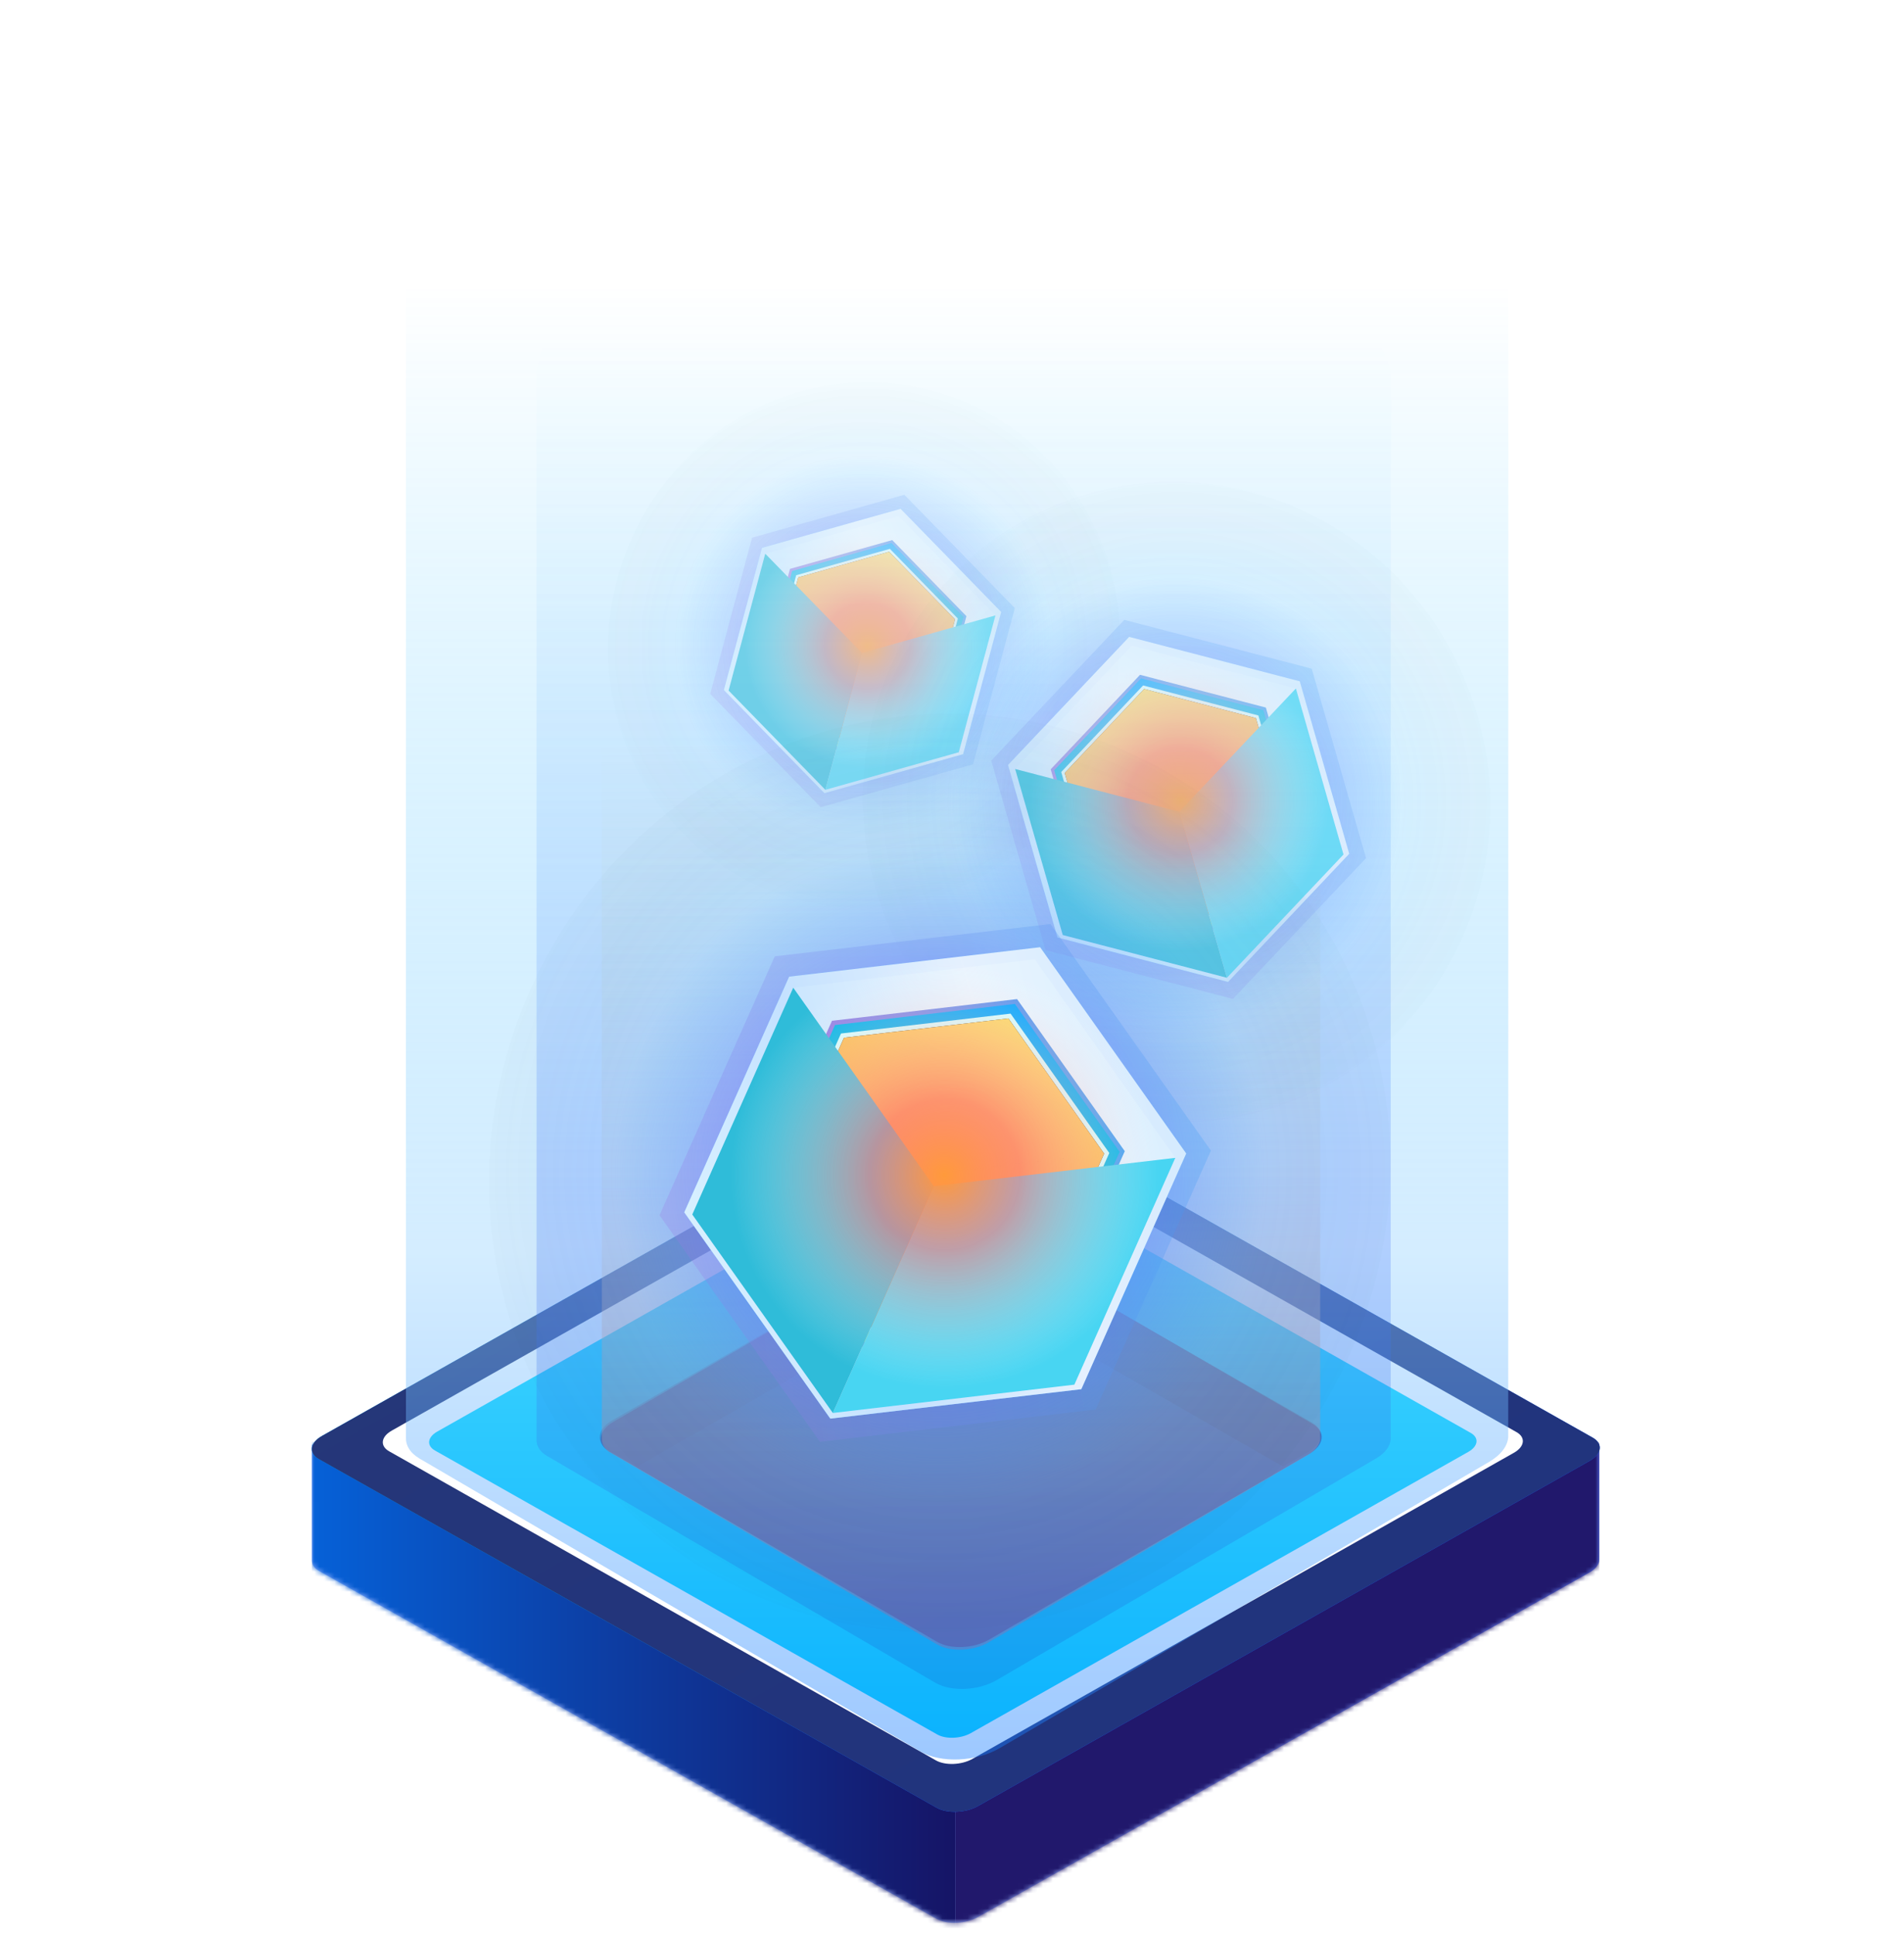<?xml version="1.0" encoding="UTF-8"?>
<svg width="379px" height="385px" viewBox="0 0 379 385" version="1.1" xmlns="http://www.w3.org/2000/svg" xmlns:xlink="http://www.w3.org/1999/xlink">
    <!-- Generator: Sketch 51.3 (57544) - http://www.bohemiancoding.com/sketch -->
    <title>about_img</title>
    <desc>Created with Sketch.</desc>
    <defs>
        <linearGradient x1="78.637%" y1="2.624%" x2="0.711%" y2="110.85%" id="linearGradient-1">
            <stop stop-color="#5677FF" offset="0%"></stop>
            <stop stop-color="#BCD4FF" offset="100%"></stop>
        </linearGradient>
        <path d="M123.749,1.133 L38.431,49.19 L0,49.218 L0.009,72.407 L0.031,72.407 C0.063,73.129 0.504,73.812 1.42,74.331 L124.343,143.57 C126.444,144.753 130.12,144.603 132.545,143.24 L254.284,74.662 C255.551,73.951 256.214,73.054 256.276,72.182 L256.276,49.046 L217.649,49.071 L131.953,0.8 C131,0.264 129.725,0 128.39,0 C126.779,0 125.078,0.383 123.749,1.133" id="path-2"></path>
        <linearGradient x1="-33.244%" y1="50%" x2="109.716%" y2="50%" id="linearGradient-4">
            <stop stop-color="#007AFD" offset="0%"></stop>
            <stop stop-color="#170D5B" offset="100%"></stop>
        </linearGradient>
        <linearGradient x1="98.45%" y1="45.094%" x2="34.556%" y2="-16.366%" id="linearGradient-5">
            <stop stop-color="#1660FF" offset="0%"></stop>
            <stop stop-color="#00A8F8" offset="47.463%"></stop>
            <stop stop-color="#15B0FB" offset="100%"></stop>
        </linearGradient>
        <linearGradient x1="0%" y1="0%" x2="102%" y2="101%" id="linearGradient-6">
            <stop stop-color="#273877" offset="0%"></stop>
            <stop stop-color="#1F327F" offset="100%"></stop>
        </linearGradient>
        <path d="M128.252,0 C126.689,0.028 125.061,0.409 123.78,1.132 L2.009,69.837 C-0.422,71.208 -0.681,73.278 1.42,74.468 L124.375,143.835 C126.476,145.02 130.154,144.872 132.579,143.504 L254.35,74.799 C255.657,74.062 256.337,73.122 256.36,72.226 L256.36,72.134 C256.343,71.397 255.873,70.696 254.94,70.171 L131.987,0.801 C131.073,0.287 129.863,0.022 128.588,0 L128.252,0 Z" id="path-7"></path>
        <linearGradient x1="0%" y1="39.164%" x2="100%" y2="39.164%" id="linearGradient-8">
            <stop stop-color="#233564" offset="0%"></stop>
            <stop stop-color="#0F172E" offset="100%"></stop>
        </linearGradient>
        <linearGradient x1="49.03%" y1="30.219%" x2="49.758%" y2="97.427%" id="linearGradient-9">
            <stop stop-color="#FAD961" stop-opacity="0" offset="0%"></stop>
            <stop stop-color="#FFD297" stop-opacity="0.467" offset="49.031%"></stop>
            <stop stop-color="#FF9154" offset="78.52%"></stop>
            <stop stop-color="#FF6269" offset="100%"></stop>
        </linearGradient>
        <linearGradient x1="50%" y1="104.473%" x2="50%" y2="13.916%" id="linearGradient-10">
            <stop stop-color="#054DA2" offset="0%"></stop>
            <stop stop-color="#163BFF" offset="38.428%"></stop>
            <stop stop-color="#73DCFF" stop-opacity="0" offset="100%"></stop>
        </linearGradient>
        <linearGradient x1="50%" y1="104.473%" x2="50%" y2="13.916%" id="linearGradient-11">
            <stop stop-color="#036FFF" offset="0%"></stop>
            <stop stop-color="#99D4FF" offset="36.351%"></stop>
            <stop stop-color="#1BB9FF" stop-opacity="0" offset="95.965%"></stop>
        </linearGradient>
        <linearGradient x1="0%" y1="97.329%" x2="101.078%" y2="20.334%" id="linearGradient-12">
            <stop stop-color="#BD6BDC" offset="0%"></stop>
            <stop stop-color="#39A1F2" offset="100%"></stop>
        </linearGradient>
        <radialGradient cx="50%" cy="50%" fx="50%" fy="50%" r="55.854%" gradientTransform="translate(0.5,0.5),scale(1,0.971),rotate(90),translate(-0.5,-0.5)" id="radialGradient-13">
            <stop stop-color="#86D6FF" offset="0%"></stop>
            <stop stop-color="#5F7EFF" stop-opacity="0.411" offset="39.505%"></stop>
            <stop stop-color="#38A8FF" stop-opacity="0.058" offset="65.386%"></stop>
            <stop stop-color="#000000" stop-opacity="0" offset="100%"></stop>
        </radialGradient>
        <linearGradient x1="50%" y1="6.648%" x2="50%" y2="100%" id="linearGradient-14">
            <stop stop-color="#C998E5" offset="0%"></stop>
            <stop stop-color="#B9E0FF" offset="100%"></stop>
        </linearGradient>
        <linearGradient x1="4.042%" y1="97.825%" x2="91.329%" y2="8.762%" id="linearGradient-15">
            <stop stop-color="#F2FFFF" offset="0%"></stop>
            <stop stop-color="#D1E6FF" offset="36.93%"></stop>
            <stop stop-color="#F7F8FE" offset="68.094%"></stop>
            <stop stop-color="#E2F0FF" offset="100%"></stop>
        </linearGradient>
        <filter x="-54.7%" y="-46.0%" width="209.4%" height="192.1%" filterUnits="objectBoundingBox" id="filter-16">
            <feGaussianBlur stdDeviation="6.629" in="SourceGraphic"></feGaussianBlur>
        </filter>
        <linearGradient x1="50%" y1="3.148%" x2="50%" y2="100%" id="linearGradient-17">
            <stop stop-color="#00A5FF" offset="0%"></stop>
            <stop stop-color="#00C8CB" offset="52.493%"></stop>
            <stop stop-color="#F9F871" offset="100%"></stop>
        </linearGradient>
        <linearGradient x1="50%" y1="0%" x2="50%" y2="100%" id="linearGradient-18">
            <stop stop-color="#FAD961" offset="0%"></stop>
            <stop stop-color="#F76B1C" offset="100%"></stop>
        </linearGradient>
        <path d="M8.836,18.616 L24.986,9.017 L41.138,18.616 L39.936,19.33 L41.137,18.616 L41.138,37.813 L24.988,47.411 L24.988,28.214 L39.936,19.33 L24.986,28.214 L24.986,47.411 L8.836,37.813 L8.836,18.616 Z" id="path-19"></path>
        <filter x="-92.9%" y="-78.1%" width="285.7%" height="256.3%" filterUnits="objectBoundingBox" id="filter-20">
            <feOffset dx="0" dy="0" in="SourceAlpha" result="shadowOffsetOuter1"></feOffset>
            <feGaussianBlur stdDeviation="10" in="shadowOffsetOuter1" result="shadowBlurOuter1"></feGaussianBlur>
            <feColorMatrix values="0 0 0 0 1   0 0 0 0 0.952   0 0 0 0 0.729  0 0 0 0.5 0" type="matrix" in="shadowBlurOuter1"></feColorMatrix>
        </filter>
        <radialGradient cx="51.204%" cy="50%" fx="51.204%" fy="50%" r="48.795%" gradientTransform="translate(0.512,0.5),scale(1,0.971),translate(-0.512,-0.5)" id="radialGradient-21">
            <stop stop-color="#FF9A3B" offset="0%"></stop>
            <stop stop-color="#FF8080" stop-opacity="0.649" offset="35.075%"></stop>
            <stop stop-color="#FFFFFF" stop-opacity="0" offset="100%"></stop>
        </radialGradient>
        <radialGradient cx="50%" cy="50%" fx="50%" fy="50%" r="55.561%" gradientTransform="translate(0.5,0.5),scale(1,0.977),rotate(90),translate(-0.5,-0.5)" id="radialGradient-22">
            <stop stop-color="#86D6FF" offset="0%"></stop>
            <stop stop-color="#5F7EFF" stop-opacity="0.411" offset="39.505%"></stop>
            <stop stop-color="#38A8FF" stop-opacity="0.058" offset="65.386%"></stop>
            <stop stop-color="#000000" stop-opacity="0" offset="100%"></stop>
        </radialGradient>
        <filter x="-44.6%" y="-37.8%" width="189.3%" height="175.5%" filterUnits="objectBoundingBox" id="filter-23">
            <feGaussianBlur stdDeviation="6.629" in="SourceGraphic"></feGaussianBlur>
        </filter>
        <path d="M10.829,22.693 L30.62,10.992 L50.414,22.693 L48.941,23.564 L50.414,22.693 L50.414,46.095 L30.623,57.796 L30.622,34.394 L48.941,23.564 L30.621,34.394 L30.62,57.796 L10.829,46.095 L10.829,22.694 Z" id="path-24"></path>
        <filter x="-75.8%" y="-64.1%" width="251.6%" height="228.2%" filterUnits="objectBoundingBox" id="filter-25">
            <feOffset dx="0" dy="0" in="SourceAlpha" result="shadowOffsetOuter1"></feOffset>
            <feGaussianBlur stdDeviation="10" in="shadowOffsetOuter1" result="shadowBlurOuter1"></feGaussianBlur>
            <feColorMatrix values="0 0 0 0 1   0 0 0 0 0.952   0 0 0 0 0.729  0 0 0 0.5 0" type="matrix" in="shadowBlurOuter1"></feColorMatrix>
        </filter>
        <radialGradient cx="51.204%" cy="50%" fx="51.204%" fy="50%" r="48.795%" gradientTransform="translate(0.512,0.5),scale(1,0.977),translate(-0.512,-0.5)" id="radialGradient-26">
            <stop stop-color="#FF9A3B" offset="0%"></stop>
            <stop stop-color="#FF8080" stop-opacity="0.649" offset="35.075%"></stop>
            <stop stop-color="#FFFFFF" stop-opacity="0" offset="100%"></stop>
        </radialGradient>
        <radialGradient cx="50%" cy="50%" fx="50%" fy="50%" r="55.774%" gradientTransform="translate(0.5,0.5),scale(1,0.973),rotate(90),translate(-0.5,-0.5)" id="radialGradient-27">
            <stop stop-color="#86D6FF" offset="0%"></stop>
            <stop stop-color="#5F7EFF" stop-opacity="0.411" offset="39.505%"></stop>
            <stop stop-color="#38A8FF" stop-opacity="0.058" offset="65.386%"></stop>
            <stop stop-color="#000000" stop-opacity="0" offset="100%"></stop>
        </radialGradient>
        <filter x="-31.2%" y="-26.3%" width="162.3%" height="152.5%" filterUnits="objectBoundingBox" id="filter-28">
            <feGaussianBlur stdDeviation="6.629" in="SourceGraphic"></feGaussianBlur>
        </filter>
        <path d="M15.507,32.622 L43.848,15.801 L72.192,32.622 L70.083,33.873 L72.192,32.622 L72.193,66.262 L43.852,83.081 L43.851,49.442 L70.083,33.873 L43.849,49.441 L43.848,83.081 L15.507,66.262 L15.507,32.622 Z" id="path-29"></path>
        <filter x="-52.9%" y="-44.6%" width="205.8%" height="189.2%" filterUnits="objectBoundingBox" id="filter-30">
            <feOffset dx="0" dy="0" in="SourceAlpha" result="shadowOffsetOuter1"></feOffset>
            <feGaussianBlur stdDeviation="10" in="shadowOffsetOuter1" result="shadowBlurOuter1"></feGaussianBlur>
            <feColorMatrix values="0 0 0 0 1   0 0 0 0 0.952   0 0 0 0 0.729  0 0 0 0.5 0" type="matrix" in="shadowBlurOuter1"></feColorMatrix>
        </filter>
        <radialGradient cx="51.204%" cy="50%" fx="51.204%" fy="50%" r="48.795%" gradientTransform="translate(0.512,0.5),scale(1,0.973),translate(-0.512,-0.5)" id="radialGradient-31">
            <stop stop-color="#FF9A3B" offset="0%"></stop>
            <stop stop-color="#FF8080" stop-opacity="0.649" offset="35.075%"></stop>
            <stop stop-color="#FFFFFF" stop-opacity="0" offset="100%"></stop>
        </radialGradient>
    </defs>
    <g id="Symbols" stroke="none" stroke-width="1" fill="none" fill-rule="evenodd">
        <g id="aboutimgg" transform="translate(2, 0)">
            <g id="about_img" transform="translate(32, 0)">
                <g transform="translate(27.04, -7.804)">
                    <g id="Group-7" transform="translate(1.04, 223.716)">
                        <g id="Fill-39" transform="translate(0, 22.372)">
                            <mask id="mask-3" fill="white">
                                <use xlink:href="#path-2"></use>
                            </mask>
                            <use id="Mask" fill="url(#linearGradient-1)" xlink:href="#path-2"></use>
                            <polygon fill="url(#linearGradient-4)" mask="url(#mask-3)" points="0 44.217 0 75.978 128.143 149.033 128.143 117.272"></polygon>
                            <polygon id="Fill-35" fill="#21186C" mask="url(#mask-3)" points="128.143 111.919 128.143 148.694 256.276 75.643 256.276 38.87"></polygon>
                        </g>
                        <g id="Fill-6">
                            <use fill="url(#linearGradient-5)" xlink:href="#path-7"></use>
                            <use fill="url(#linearGradient-6)" xlink:href="#path-7"></use>
                        </g>
                        <g id="Group-21" transform="translate(14.04, 6.764)">
                            <path d="M110.175,127.64 L1.333,66.127 C-0.526,65.072 -0.293,63.233 1.856,62.019 L109.649,1.094 C111.798,-0.12 115.052,-0.253 116.914,0.801 L225.753,62.314 C227.615,63.366 227.382,65.206 225.236,66.422 L117.44,127.348 C115.288,128.561 112.036,128.694 110.175,127.64" id="Fill-9" fill="#FFFFFF"></path>
                            <path d="M110.449,122.487 L10.451,65.969 C8.743,65.004 8.956,63.315 10.932,62.199 L109.966,6.226 C111.942,5.107 114.929,4.985 116.641,5.953 L216.633,62.471 C218.347,63.437 218.131,65.126 216.159,66.242 L117.124,122.215 C115.145,123.333 112.161,123.456 110.449,122.487" id="Fill-11" fill="#00D7FD"></path>
                        </g>
                    </g>
                    <g id="Group-45">
                        <g id="Group-16" transform="translate(0, 220.074)">
                            <path d="M60.312,76.649 C57.673,75.119 58.004,72.445 61.052,70.678 L124.772,33.718 C127.82,31.951 132.428,31.76 135.068,33.29 L200.269,71.108 C202.908,72.638 202.576,75.312 199.53,77.079 L135.808,114.038 C132.762,115.805 128.151,115.997 125.514,114.467 L60.312,76.649 Z" id="Fill-9" fill="url(#linearGradient-6)" style="mix-blend-mode: hard-light;" opacity="0.85"></path>
                            <g id="Group-13" transform="translate(57.495, 32.781)"></g>
                            <path d="M60.11,76.28 L65.838,79.568 L124.57,45.855 C127.619,44.107 132.227,43.916 134.867,45.431 L194.34,79.569 L199.329,76.705 C202.375,74.956 202.707,72.31 200.067,70.796 L134.867,33.371 C132.227,31.856 127.619,32.046 124.57,33.795 L60.85,70.37 C57.802,72.119 57.472,74.765 60.11,76.28" id="Fill-14" fill="url(#linearGradient-8)" opacity="0.377"></path>
                        </g>
                        <path d="M201.76,118.63 C192.205,90.183 167.386,75.959 127.304,75.959 C87.222,75.959 64.375,90.183 58.763,118.63 L58.763,294.142 C58.713,295.186 59.276,296.194 60.539,296.936 L125.507,335.052 C128.136,336.596 132.729,336.402 135.766,334.621 L199.259,297.368 C200.836,296.442 201.666,295.271 201.747,294.142 L201.76,118.63 Z" id="Fill-42" fill="url(#linearGradient-9)" opacity="0.494"></path>
                        <path d="M215.8,81.723 C204.438,48.052 174.926,31.216 127.265,31.216 C79.604,31.216 52.437,48.052 45.764,81.723 L45.764,294.242 C45.704,295.478 46.373,296.671 47.875,297.549 L125.128,342.665 C128.255,344.492 133.716,344.263 137.327,342.155 L212.826,298.06 C214.702,296.965 215.689,295.579 215.785,294.242 L215.8,81.723 Z" id="Fill-42" fill="url(#linearGradient-10)" opacity="0.264"></path>
                        <path d="M239.2,65.543 C224.537,22.045 186.452,0.296 124.944,0.296 C63.436,0.296 28.377,22.045 19.765,65.543 L19.765,293.797 C19.687,295.393 20.551,296.934 22.489,298.068 L122.186,356.352 C126.221,358.713 133.269,358.417 137.928,355.693 L235.362,298.729 C237.782,297.314 239.056,295.524 239.18,293.797 L239.2,65.543 Z" id="Fill-42" fill="url(#linearGradient-11)" opacity="0.421"></path>
                    </g>
                    <g id="Group" transform="translate(6.76, 71.797)">
                        <g id="QR02-" opacity="0.6" transform="translate(104.288, 64.286) rotate(-345) translate(-104.288, -64.286) translate(53.216, 11.854)">
                            <g id="QR02-Copy">
                                <polygon id="Fill-18" fill="url(#linearGradient-12)" opacity="0.271" points="23.94 69.855 23.94 37.672 51.015 21.579 78.094 37.672 78.094 69.855 51.015 85.946"></polygon>
                                <path d="M51.016,104.878 C22.924,104.878 0.151,81.435 0.151,52.517 C0.151,23.598 22.924,0.156 51.016,0.156 C79.109,0.156 101.882,23.598 101.882,52.517 C101.882,81.435 79.109,104.878 51.016,104.878 Z" id="Fill-1" fill="url(#radialGradient-13)"></path>
                                <g id="Group-35" transform="translate(26.03, 24.303)">
                                    <g id="Group-20" transform="translate(0.303, 0.034)">
                                        <polygon id="Fill-18" fill="#73C3FF" points="0.034 44.076 0.034 14.778 24.683 0.128 49.335 14.778 49.335 44.076 24.683 58.725"></polygon>
                                        <polygon id="Fill-4" fill="url(#linearGradient-14)" style="mix-blend-mode: soft-light;" points="48.402 43.927 24.685 58.024 0.967 43.927 24.685 29.831"></polygon>
                                        <polygon id="Fill-12" fill="#94E2FF" style="mix-blend-mode: soft-light;" points="48.406 15.734 24.685 29.831 0.968 15.734 24.685 1.637"></polygon>
                                        <polygon id="Fill-18" fill="url(#linearGradient-15)" opacity="0.865" points="0.034 44.076 0.034 14.778 24.683 0.128 49.335 14.778 49.335 44.076 24.683 58.725"></polygon>
                                        <polygon id="Fill-14" fill="url(#linearGradient-12)" style="mix-blend-mode: soft-light;" filter="url(#filter-16)" points="6.507 38.983 6.508 17.378 24.683 6.575 42.862 17.378 42.862 38.983 24.683 49.785"></polygon>
                                        <polygon id="Fill-16" fill="url(#linearGradient-17)" points="7.014 38.682 7.014 17.679 24.683 7.177 42.355 17.679 42.355 38.682 24.683 49.183"></polygon>
                                    </g>
                                    <polygon id="Fill-21" fill="#D3FFFF" style="mix-blend-mode: soft-light;" points="8.33 38.114 8.33 18.315 24.986 8.415 41.644 18.315 41.645 38.114 24.986 48.012"></polygon>
                                    <g id="Combined-Shape">
                                        <use fill="black" fill-opacity="1" filter="url(#filter-20)" xlink:href="#path-19"></use>
                                        <use fill="url(#linearGradient-18)" fill-rule="evenodd" xlink:href="#path-19"></use>
                                    </g>
                                    <polygon id="Fill-27" fill="#48D5F2" style="mix-blend-mode: soft-light;" points="48.709 43.961 24.991 58.057 24.99 29.864 48.709 15.768"></polygon>
                                    <polygon id="Fill-29" fill="#2FBCD9" style="mix-blend-mode: soft-light;" points="1.27 43.961 24.988 58.057 24.988 29.864 1.27 15.768"></polygon>
                                    <path d="M49.945,28.214 C49.945,42.404 38.771,53.907 24.987,53.907 C11.203,53.907 0.028,42.404 0.028,28.214 C0.028,14.025 11.203,2.522 24.987,2.522 C38.771,2.522 49.945,14.025 49.945,28.214" id="Fill-31" fill="url(#radialGradient-21)" style="mix-blend-mode: lighten;"></path>
                                </g>
                            </g>
                        </g>
                        <g id="QR02-" opacity="0.7" transform="translate(166.288, 95.685) rotate(-16) translate(-166.288, -95.685) translate(103.888, 31.624)">
                            <g id="QR02-Copy">
                                <polygon id="Fill-18" fill="url(#linearGradient-12)" opacity="0.271" points="29.338 85.157 29.338 45.923 62.518 26.306 95.704 45.923 95.704 85.157 62.518 104.773"></polygon>
                                <path d="M62.52,127.851 C28.093,127.851 0.185,99.273 0.185,64.021 C0.185,28.767 28.093,0.19 62.52,0.19 C96.947,0.19 124.855,28.767 124.855,64.021 C124.855,99.273 96.947,127.851 62.52,127.851 Z" id="Fill-1" fill="url(#radialGradient-22)"></path>
                                <g id="Group-35" transform="translate(31.899, 29.626)">
                                    <g id="Group-20" transform="translate(0.371, 0.041)">
                                        <polygon id="Fill-18" fill="#73C3FF" points="0.042 53.731 0.042 18.015 30.248 0.156 60.459 18.015 60.459 53.731 30.248 71.589"></polygon>
                                        <polygon id="Fill-4" fill="url(#linearGradient-14)" style="mix-blend-mode: soft-light;" points="59.317 53.55 30.251 70.734 1.185 53.55 30.251 36.365"></polygon>
                                        <polygon id="Fill-12" fill="#94E2FF" style="mix-blend-mode: soft-light;" points="59.321 19.181 30.251 36.365 1.186 19.181 30.251 1.996"></polygon>
                                        <polygon id="Fill-18" fill="url(#linearGradient-15)" opacity="0.865" points="0.042 53.731 0.042 18.015 30.248 0.156 60.459 18.015 60.459 53.731 30.248 71.589"></polygon>
                                        <polygon id="Fill-14" fill="url(#linearGradient-12)" style="mix-blend-mode: soft-light;" filter="url(#filter-23)" points="7.975 47.523 7.975 21.184 30.249 8.015 52.527 21.184 52.527 47.523 30.249 60.691"></polygon>
                                        <polygon id="Fill-16" fill="url(#linearGradient-17)" points="8.595 47.155 8.596 21.551 30.249 8.749 51.905 21.551 51.906 47.155 30.249 59.957"></polygon>
                                    </g>
                                    <polygon id="Fill-21" fill="#D3FFFF" style="mix-blend-mode: soft-light;" points="10.208 46.462 10.208 22.326 30.62 10.258 51.034 22.326 51.035 46.462 30.62 58.53"></polygon>
                                    <g id="Combined-Shape">
                                        <use fill="black" fill-opacity="1" filter="url(#filter-25)" xlink:href="#path-24"></use>
                                        <use fill="url(#linearGradient-18)" fill-rule="evenodd" xlink:href="#path-24"></use>
                                    </g>
                                    <polygon id="Fill-27" fill="#48D5F2" style="mix-blend-mode: soft-light;" points="59.693 53.59 30.626 70.774 30.625 36.406 59.692 19.222"></polygon>
                                    <polygon id="Fill-29" fill="#2FBCD9" style="mix-blend-mode: soft-light;" points="1.556 53.59 30.622 70.774 30.623 36.406 1.557 19.222"></polygon>
                                    <path d="M61.208,34.394 C61.208,51.692 47.514,65.715 30.621,65.715 C13.729,65.715 0.034,51.692 0.034,34.394 C0.034,17.097 13.729,3.074 30.621,3.074 C47.514,3.074 61.208,17.097 61.208,34.394" id="Fill-31" fill="url(#radialGradient-26)" style="mix-blend-mode: lighten;"></path>
                                </g>
                            </g>
                        </g>
                        <g id="QR02-" transform="translate(119.381, 169.535) rotate(24) translate(-119.381, -169.535) translate(29.681, 77.447)">
                            <g id="QR02-Copy">
                                <polygon id="Fill-18" fill="url(#linearGradient-12)" opacity="0.271" points="42.011 122.413 42.011 66.015 89.526 37.815 137.048 66.015 137.048 122.413 89.526 150.611"></polygon>
                                <path d="M89.529,183.786 C40.229,183.786 0.265,142.705 0.265,92.029 C0.265,41.353 40.229,0.273 89.529,0.273 C138.828,0.273 178.792,41.353 178.792,92.029 C178.792,142.705 138.828,183.786 89.529,183.786 Z" id="Fill-1" fill="url(#radialGradient-27)"></path>
                                <g id="Group-35" transform="translate(45.68, 42.588)">
                                    <g id="Group-20" transform="translate(0.531, 0.059)">
                                        <polygon id="Fill-18" fill="#73C3FF" points="0.06 77.238 0.06 25.896 43.316 0.224 86.578 25.896 86.578 77.238 43.316 102.909"></polygon>
                                        <polygon id="Fill-4" fill="url(#linearGradient-14)" style="mix-blend-mode: soft-light;" points="84.942 76.978 43.319 101.681 1.697 76.978 43.319 52.275"></polygon>
                                        <polygon id="Fill-12" fill="#94E2FF" style="mix-blend-mode: soft-light;" points="84.948 27.573 43.319 52.275 1.698 27.573 43.319 2.869"></polygon>
                                        <polygon id="Fill-18" fill="url(#linearGradient-15)" opacity="0.865" points="0.06 77.238 0.06 25.896 43.316 0.224 86.578 25.896 86.578 77.238 43.316 102.909"></polygon>
                                        <polygon id="Fill-14" fill="url(#linearGradient-12)" style="mix-blend-mode: soft-light;" filter="url(#filter-28)" points="11.42 68.314 11.42 30.452 43.317 11.522 75.218 30.452 75.218 68.314 43.317 87.243"></polygon>
                                        <polygon id="Fill-16" fill="url(#linearGradient-17)" points="12.308 67.786 12.31 30.98 43.317 12.577 74.329 30.98 74.33 67.786 43.317 86.188"></polygon>
                                    </g>
                                    <polygon id="Fill-21" fill="#D3FFFF" style="mix-blend-mode: soft-light;" points="14.618 66.789 14.618 32.094 43.848 14.746 73.081 32.094 73.082 66.789 43.848 84.136"></polygon>
                                    <g id="Combined-Shape">
                                        <use fill="black" fill-opacity="1" filter="url(#filter-30)" xlink:href="#path-29"></use>
                                        <use fill="url(#linearGradient-18)" fill-rule="evenodd" xlink:href="#path-29"></use>
                                    </g>
                                    <polygon id="Fill-27" fill="#48D5F2" style="mix-blend-mode: soft-light;" points="85.48 77.036 43.856 101.737 43.855 52.333 85.479 27.632"></polygon>
                                    <polygon id="Fill-29" fill="#2FBCD9" style="mix-blend-mode: soft-light;" points="2.228 77.036 43.851 101.737 43.852 52.333 2.229 27.632"></polygon>
                                    <path d="M87.649,49.442 C87.649,74.308 68.04,94.465 43.849,94.465 C19.66,94.465 0.049,74.308 0.049,49.442 C0.049,24.576 19.66,4.419 43.849,4.419 C68.04,4.419 87.649,24.576 87.649,49.442" id="Fill-31" fill="url(#radialGradient-31)" style="mix-blend-mode: lighten;"></path>
                                </g>
                            </g>
                        </g>
                    </g>
                </g>
            </g>
        </g>
    </g>
</svg>